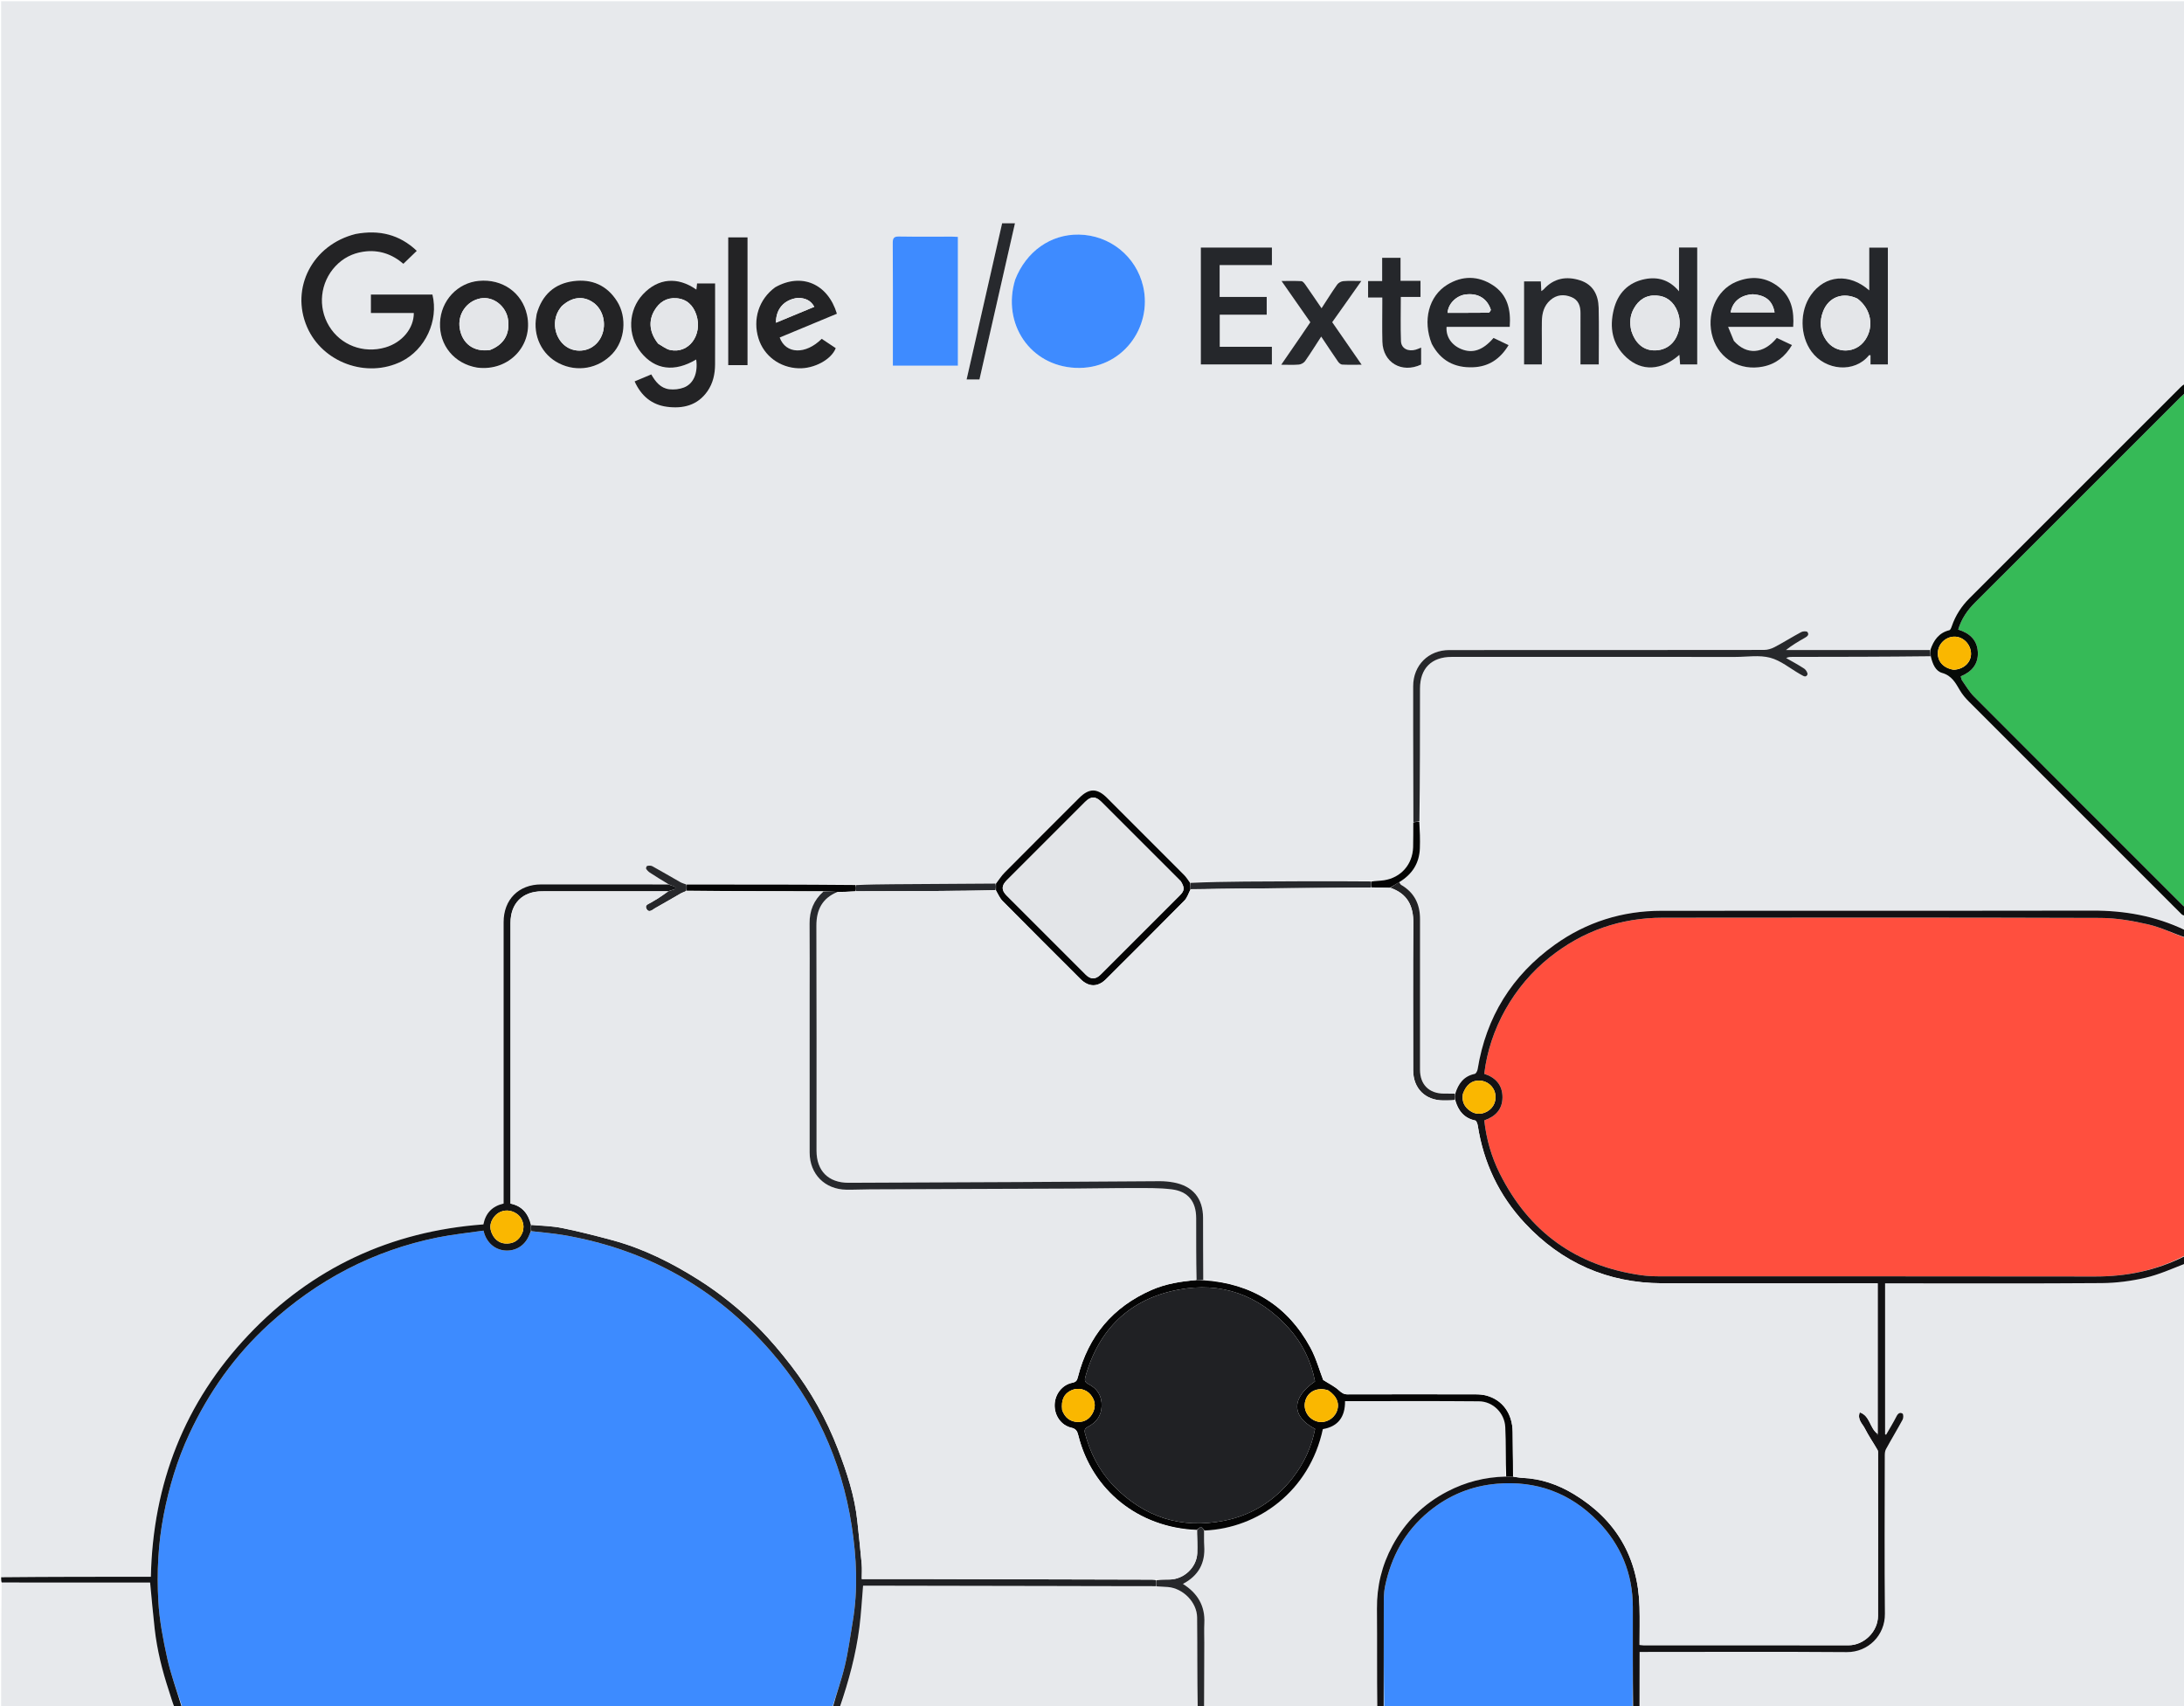 <svg version="1.1" id="Layer_1" xmlns="http://www.w3.org/2000/svg" xmlns:xlink="http://www.w3.org/1999/xlink" x="0px" y="0px"
	 width="100%" viewBox="0 0 1921 1501" enable-background="new 0 0 1921 1501" xml:space="preserve">
<path fill="#E7E9EC" opacity="1" stroke="none" 
	d="
M1,1387 
	C1,925.051 1,463.102 1,1.076 
	C641.212,1.076 1281.424,1.076 1922,1.076 
	C1922,113.032 1922,225.065 1921.729,337.258 
	C1920.236,338.54 1918.971,339.618 1917.799,340.79 
	C1855.986,402.589 1794.19,464.406 1732.361,526.19 
	C1725.303,533.242 1720.004,541.331 1716.771,550.789 
	C1716.32,552.11 1715.571,554.114 1714.603,554.353 
	C1705.268,556.652 1700.719,563.349 1697.425,571.792 
	C1654.939,571.808 1612.914,571.808 1570.89,571.808 
	C1576.17,567.646 1581.665,564.359 1587.242,561.217 
	C1589.454,559.971 1591.678,558.488 1589.797,555.973 
	C1589.121,555.07 1585.815,555.196 1584.323,555.996 
	C1576.418,560.237 1568.807,565.03 1560.876,569.218 
	C1558.092,570.688 1554.688,571.703 1551.565,571.707 
	C1459.297,571.837 1367.028,571.802 1274.759,571.821 
	C1256.349,571.825 1243.001,585.238 1242.986,603.634 
	C1242.976,616.625 1242.964,629.616 1242.988,642.607 
	C1243.038,669.416 1243.112,696.225 1243.1,723.496 
	C1243.009,731.08 1243.169,738.208 1242.941,745.324 
	C1242.458,760.436 1232.233,772.021 1217.354,774.321 
	C1213.615,774.899 1209.778,774.836 1205.608,774.952 
	C1168.445,775.042 1131.659,775.204 1094.873,775.473 
	C1078.903,775.59 1062.934,775.927 1046.657,776.004 
	C1044.722,773.764 1043.288,771.491 1041.437,769.633 
	C1018.884,746.99 996.27,724.408 973.671,701.81 
	C965.067,693.207 957.936,693.212 949.279,701.864 
	C927.38,723.749 905.452,745.605 883.65,767.586 
	C880.779,770.48 878.572,774.033 875.589,777.221 
	C845.206,777.376 815.291,777.583 785.377,777.811 
	C774.575,777.893 763.773,778.025 752.508,778.069 
	C702.704,778.037 653.363,778.07 603.654,778.023 
	C601.635,777.288 599.881,776.815 598.35,775.949 
	C590.143,771.31 582.031,766.5 573.776,761.948 
	C572.555,761.275 570.712,761.436 569.237,761.686 
	C568.757,761.767 567.989,763.693 568.297,764.194 
	C569.108,765.514 570.285,766.748 571.588,767.602 
	C577.004,771.151 582.521,774.547 587.532,777.98 
	C550.068,777.959 513.073,777.941 476.077,777.964 
	C456.179,777.976 442.958,791.273 442.958,811.204 
	C442.955,891.862 442.957,972.519 442.957,1053.176 
	C442.957,1054.999 442.957,1056.821 442.957,1058.715 
	C433.001,1060.971 427.148,1067.07 425.173,1077.052 
	C343.709,1083.081 274.354,1115.313 218.423,1174.441 
	C162.348,1233.721 134.472,1305.131 132.705,1387 
	C88.541,1387 44.77,1387 1,1387 
M892.784,246.41 
	C881.139,284.79 906.055,321.814 946.009,323.593 
	C986.886,325.412 1013.842,288.008 1005.498,251.943 
	C999.362,225.426 976.11,206.758 948.893,206.348 
	C924.135,205.975 902.684,221.067 892.784,246.41 
M785.344,296.5 
	C785.344,304.91 785.344,313.32 785.344,321.653 
	C804.944,321.653 823.678,321.653 842.539,321.653 
	C842.539,283.766 842.539,246.227 842.539,208.371 
	C840.611,208.285 838.987,208.151 837.363,208.149 
	C821.876,208.133 806.387,208.296 790.905,208.04 
	C786.562,207.968 785.211,209.093 785.244,213.572 
	C785.445,240.88 785.345,268.19 785.344,296.5 
M312.409,205.89 
	C274.888,215.205 255.17,253.356 270.107,287.74 
	C283.648,318.912 322.5,333.069 353.072,317.97 
	C374.111,307.58 385.962,282.082 380.371,259.122 
	C362.314,259.122 344.24,259.122 326.226,259.122 
	C326.226,264.634 326.226,269.846 326.226,275.364 
	C339.07,275.364 351.519,275.364 363.958,275.364 
	C364.028,288.912 353.636,301.323 338.898,305.622 
	C319.652,311.236 299.581,303.596 289.444,286.798 
	C279.319,270.019 281.598,248.482 295.116,234.114 
	C301.727,227.088 309.917,222.888 319.434,221.438 
	C333.088,219.358 344.954,223.577 354.801,232.063 
	C358.872,228.131 362.555,224.574 366.603,220.663 
	C351.381,206.202 333.467,201.96 312.409,205.89 
M629.005,259.531 
	C629.005,256.124 629.005,252.716 629.005,249.331 
	C623.224,249.331 618.255,249.331 613.127,249.331 
	C612.92,251.168 612.731,252.849 612.518,254.733 
	C595.896,243.099 578.887,244.686 565.586,258.803 
	C552.385,272.812 551.606,294.958 563.784,310.022 
	C576.224,325.411 593.242,327.59 612.361,316.241 
	C613.987,328.083 610.085,337.65 601.42,340.918 
	C597.552,342.376 592.935,342.885 588.818,342.419 
	C581.118,341.549 576.54,335.853 572.858,329.336 
	C567.784,331.465 563.106,333.427 558.185,335.492 
	C563.915,348.24 573.24,356.062 586.569,357.824 
	C600.654,359.686 613.524,356.729 622.287,344.124 
	C627.2,337.057 628.937,328.943 628.976,320.486 
	C629.066,300.499 629.005,280.511 629.005,259.531 
M1660.522,230.523 
	C1660.522,226.273 1660.522,222.022 1660.522,217.811 
	C1654.637,217.811 1649.545,217.811 1644.159,217.811 
	C1644.159,224.45 1644.16,230.76 1644.16,237.071 
	C1644.16,243.272 1644.159,249.472 1644.159,255.439 
	C1626.786,240.09 1605.317,241.699 1592.816,259.547 
	C1582.823,273.814 1583.099,295.252 1593.342,309.253 
	C1605.637,326.059 1631.188,328.4 1643.948,312.491 
	C1644.059,312.353 1644.493,312.474 1645.262,312.474 
	C1645.262,315.2 1645.262,317.924 1645.262,320.576 
	C1650.506,320.576 1655.261,320.576 1660.522,320.576 
	C1660.522,290.715 1660.522,261.116 1660.522,230.523 
M1492.846,285.5 
	C1492.846,262.952 1492.846,240.403 1492.846,217.705 
	C1487.198,217.705 1482.263,217.705 1476.822,217.705 
	C1476.822,224.211 1476.821,230.492 1476.821,236.773 
	C1476.821,243.017 1476.822,249.262 1476.822,256.241 
	C1468.617,246.346 1458.396,243.182 1446.682,245.535 
	C1431.984,248.487 1422.953,258.095 1419.44,272.214 
	C1415.515,287.989 1417.945,302.857 1430.484,314.38 
	C1444.187,326.971 1461.34,326.015 1477.145,312.154 
	C1477.372,315.105 1477.579,317.8 1477.793,320.576 
	C1482.849,320.576 1487.591,320.576 1492.846,320.576 
	C1492.846,309.043 1492.846,297.771 1492.846,285.5 
M1114.173,270.492 
	C1114.173,267.58 1114.173,264.669 1114.173,261.195 
	C1099.852,261.195 1086.297,261.195 1072.766,261.195 
	C1072.766,251.639 1072.766,242.685 1072.766,233.178 
	C1088.22,233.178 1103.442,233.178 1118.746,233.178 
	C1118.746,227.711 1118.746,222.804 1118.746,217.777 
	C1097.742,217.777 1076.998,217.777 1056.232,217.777 
	C1056.232,252.172 1056.232,286.268 1056.232,320.561 
	C1077.188,320.561 1097.906,320.561 1118.728,320.561 
	C1118.728,315.373 1118.728,310.467 1118.728,305.031 
	C1103.226,305.031 1087.992,305.031 1072.862,305.031 
	C1072.862,295.429 1072.862,286.365 1072.862,276.853 
	C1086.776,276.853 1100.358,276.853 1114.173,276.853 
	C1114.173,274.75 1114.173,273.103 1114.173,270.492 
M1524.869,299.484 
	C1523.371,295.783 1521.873,292.083 1520.028,287.525 
	C1539.895,287.525 1558.307,287.525 1577.26,287.525 
	C1578.188,273.885 1575.884,261.75 1565.15,252.919 
	C1553.705,243.504 1540.502,242.35 1527.125,247.878 
	C1509.154,255.304 1500.301,277.207 1506.536,297.12 
	C1512.436,315.963 1530.735,326.435 1550.599,322.499 
	C1562.093,320.221 1570.193,313.67 1576.197,303.532 
	C1571.349,301.254 1567.038,299.229 1562.821,297.247 
	C1551.188,311.542 1536.2,312.562 1524.869,299.484 
M1259.569,302.844 
	C1267.205,317.337 1279.427,323.662 1295.549,323.079 
	C1309.562,322.573 1319.585,315.748 1326.931,303.594 
	C1322.207,301.335 1317.918,299.284 1313.686,297.26 
	C1304.361,308.099 1295.34,311.17 1285.299,307.059 
	C1276.753,303.56 1271.699,296.122 1272.375,287.525 
	C1290.74,287.525 1309.15,287.525 1327.936,287.525 
	C1329.066,272.463 1326.054,259.292 1313.106,250.863 
	C1300.188,242.454 1286.291,242.3 1273.049,250.396 
	C1256.661,260.416 1251.146,281.933 1259.569,302.844 
M420.154,323.44 
	C447.689,326.937 469.403,303.665 463.534,276.947 
	C459.237,257.386 441.908,245.146 421.219,247.058 
	C402.341,248.803 387.79,264.467 387.023,283.868 
	C386.239,303.709 399.585,320.008 420.154,323.44 
M471.984,276.632 
	C471.91,277.127 471.852,277.624 471.761,278.115 
	C468.554,295.37 476.506,311.969 491.634,319.588 
	C507.675,327.668 526.4,324.309 538.714,311.143 
	C549.696,299.4 551.693,279.313 542.833,265.141 
	C533.986,250.991 520.626,245.185 504.424,247.301 
	C487.63,249.493 476.777,259.38 471.984,276.632 
M681.505,252.943 
	C667.5,263.177 661.86,280.81 667.165,297.77 
	C671.954,313.08 685.804,323.384 702.393,323.979 
	C716.089,324.47 731.276,316.3 735.117,306.245 
	C731.009,303.514 726.868,300.761 722.758,298.028 
	C708.693,312.078 691.164,311.589 685.81,296.89 
	C702.595,289.914 719.393,282.932 736.133,275.975 
	C728.155,249.487 704.925,239.603 681.505,252.943 
M1356.178,298.501 
	C1356.179,293.174 1356.085,287.845 1356.203,282.52 
	C1356.358,275.499 1358.014,269.003 1363.539,264.103 
	C1369.141,259.136 1375.597,258.647 1382.193,261.329 
	C1388.402,263.853 1390.234,269.263 1390.166,275.566 
	C1390.108,280.892 1390.154,286.22 1390.154,291.547 
	C1390.154,301.151 1390.154,310.755 1390.154,320.597 
	C1395.788,320.597 1400.865,320.597 1406.247,320.597 
	C1406.247,303.828 1406.545,287.224 1406.143,270.636 
	C1405.873,259.518 1401.291,250.346 1390.021,246.658 
	C1377.865,242.68 1366.698,244.608 1357.723,254.576 
	C1357.271,255.077 1356.629,255.406 1355.722,256.077 
	C1355.553,252.776 1355.413,250.045 1355.284,247.539 
	C1349.903,247.539 1345.165,247.539 1340.53,247.539 
	C1340.53,272.13 1340.53,296.336 1340.53,320.592 
	C1345.835,320.592 1350.762,320.592 1356.179,320.592 
	C1356.179,313.399 1356.179,306.45 1356.178,298.501 
M1143.411,296.854 
	C1138.106,304.568 1132.802,312.282 1126.913,320.846 
	C1132.95,320.846 1137.755,321.136 1142.495,320.704 
	C1144.415,320.529 1146.83,319.23 1147.925,317.673 
	C1152.765,310.788 1157.206,303.624 1162.1,296.086 
	C1167.256,303.798 1171.974,310.983 1176.865,318.048 
	C1177.693,319.243 1179.226,320.645 1180.501,320.715 
	C1185.89,321.011 1191.305,320.84 1197.701,320.84 
	C1188.668,307.791 1180.219,295.585 1171.797,283.418 
	C1176.186,277.229 1180.328,271.404 1184.454,265.568 
	C1188.628,259.664 1192.785,253.748 1197.431,247.154 
	C1191.456,247.154 1186.484,246.872 1181.573,247.296 
	C1179.653,247.461 1177.238,248.765 1176.136,250.32 
	C1171.433,256.958 1167.137,263.883 1162.409,271.139 
	C1157.537,264.012 1152.915,257.151 1148.16,250.383 
	C1147.273,249.12 1145.907,247.388 1144.675,247.313 
	C1139.164,246.98 1133.621,247.168 1127.191,247.168 
	C1131.954,253.988 1136.035,259.828 1140.115,265.67 
	C1144.27,271.621 1148.424,277.573 1152.526,283.45 
	C1150.827,285.956 1149.429,288.016 1148.033,290.078 
	C1146.635,292.142 1145.237,294.208 1143.411,296.854 
M1250.005,314.412 
	C1250.005,311.656 1250.005,308.899 1250.005,305.759 
	C1248.082,306.507 1246.745,307.139 1245.343,307.552 
	C1238.565,309.55 1232.529,306.548 1232.283,300.134 
	C1231.795,287.379 1232.139,274.592 1232.139,261.218 
	C1238.24,261.218 1243.953,261.218 1249.442,261.218 
	C1249.442,256.205 1249.442,251.803 1249.442,246.992 
	C1243.468,246.992 1237.884,246.992 1231.885,246.992 
	C1231.885,240.004 1231.885,233.432 1231.885,226.761 
	C1226.355,226.761 1221.266,226.761 1215.707,226.761 
	C1215.707,233.627 1215.707,240.216 1215.707,247.212 
	C1211.314,247.212 1207.382,247.212 1203.34,247.212 
	C1203.34,252.163 1203.34,256.687 1203.34,261.705 
	C1207.587,261.705 1211.503,261.705 1215.827,261.705 
	C1215.827,263.836 1215.826,265.468 1215.827,267.1 
	C1215.835,278.253 1215.609,289.411 1215.906,300.556 
	C1216.394,318.919 1232.901,328.69 1250.005,320.677 
	C1250.005,318.985 1250.005,317.166 1250.005,314.412 
M657.519,280.5 
	C657.519,256.603 657.519,232.706 657.519,208.798 
	C651.338,208.798 645.915,208.798 640.523,208.798 
	C640.523,246.46 640.523,283.803 640.523,321.187 
	C646.294,321.187 651.697,321.187 657.519,321.187 
	C657.519,307.739 657.519,294.62 657.519,280.5 
M864.621,320.251 
	C873.982,279.028 883.343,237.805 892.741,196.419 
	C888.588,196.419 885.15,196.419 881.449,196.419 
	C871.023,242.266 860.642,287.921 850.215,333.776 
	C854.068,333.776 857.672,333.776 861.52,333.776 
	C862.493,329.423 863.428,325.235 864.621,320.251 
z"/>
<path fill="#3D8BFF" opacity="1" stroke="none" 
	d="
M732,1502 
	C541.641,1502 351.282,1502 160.342,1501.639 
	C155.451,1487.055 150.262,1473.025 147.066,1458.556 
	C143.434,1442.117 140.217,1425.36 139.279,1408.604 
	C137.86,1383.247 139.067,1357.876 143.942,1332.705 
	C148.721,1308.028 155.892,1284.112 166.446,1261.478 
	C183.445,1225.023 206.28,1192.591 236.16,1165.193 
	C278.904,1125.999 328.281,1099.961 385.145,1088.491 
	C398.373,1085.822 411.869,1084.479 425.297,1082.518 
	C425.71,1084.052 425.84,1084.683 426.049,1085.286 
	C429.22,1094.471 436.65,1100.01 445.835,1100.051 
	C455.055,1100.092 462.57,1094.622 465.821,1085.534 
	C466.142,1084.637 466.599,1083.789 467.413,1083.005 
	C476.892,1084.147 486.02,1084.801 495.001,1086.323 
	C568.015,1098.694 629.161,1132.648 677.819,1188.439 
	C716.396,1232.672 740.175,1284.057 749.128,1342.138 
	C753.457,1370.225 754.79,1398.395 750.014,1426.596 
	C747.824,1439.526 746.145,1452.585 743.11,1465.318 
	C740.153,1477.723 735.762,1489.787 732,1502 
z"/>
<path fill="#FF4F3E" opacity="1" stroke="none" 
	d="
M1922,825 
	C1922,918.021 1922,1011.042 1921.635,1104.534 
	C1896.615,1117.648 1870.423,1122.925 1842.744,1122.877 
	C1715.255,1122.657 1587.765,1122.793 1460.276,1122.738 
	C1454.627,1122.735 1448.921,1122.506 1443.338,1121.707 
	C1386.382,1113.56 1344.884,1083.733 1319.156,1032.287 
	C1311.834,1017.644 1307.362,1002.018 1305.543,985.55 
	C1315.428,982.134 1321.488,975.796 1321.555,965.331 
	C1321.625,954.444 1315.484,947.817 1305.524,944.578 
	C1310.177,905.119 1331.424,867.306 1363.14,842.038 
	C1392.203,818.884 1425.462,807.315 1462.516,807.274 
	C1590.838,807.133 1719.162,807.049 1847.483,807.465 
	C1861.471,807.51 1875.671,809.969 1889.359,813.109 
	C1900.559,815.679 1911.143,820.935 1922,825 
z"/>
<path fill="#E7E9EC" opacity="1" stroke="none" 
	d="
M1922,806 
	C1922,809.693 1922,813.386 1921.633,817.583 
	C1895.786,805.691 1868.819,800.96 1840.575,801.012 
	C1714.156,801.244 1587.736,801.014 1461.317,801.178 
	C1426.949,801.223 1395.363,811.083 1367.374,831.165 
	C1329.739,858.167 1307.149,894.684 1299.712,940.506 
	C1299.465,942.031 1298.281,944.4 1297.168,944.633 
	C1287.472,946.661 1282.709,953.283 1279.556,962.033 
	C1276.093,962 1273.097,961.999 1270.101,961.995 
	C1256.945,961.976 1249.008,954.055 1249.007,940.915 
	C1249.002,896.808 1248.957,852.701 1249.034,808.594 
	C1249.057,795.347 1244.016,785.102 1232.368,778.351 
	C1231.653,777.936 1231.373,776.77 1231.231,775.886 
	C1242.369,768.943 1248.382,759.155 1248.884,746.339 
	C1249.187,738.584 1248.866,730.804 1248.91,722.571 
	C1249.002,683.301 1249.01,644.495 1249.015,605.689 
	C1249.018,587.974 1259.125,577.856 1276.832,577.856 
	C1360.107,577.854 1443.382,577.849 1526.656,577.863 
	C1536.811,577.864 1547.47,576.065 1556.977,578.576 
	C1566.285,581.035 1574.421,587.935 1583.071,592.886 
	C1583.36,593.051 1583.65,593.215 1583.945,593.37 
	C1585.952,594.418 1588.395,596.463 1589.792,593.384 
	C1590.303,592.259 1588.565,589.229 1587.076,588.242 
	C1581.924,584.825 1576.43,581.926 1571.067,578.829 
	C1573.133,577.855 1574.887,577.856 1576.642,577.855 
	C1617.112,577.815 1657.581,577.775 1698.323,577.994 
	C1699.868,584.228 1702.538,590.334 1708.242,591.95 
	C1716.829,594.382 1720.06,600.781 1723.955,607.367 
	C1726.048,610.907 1728.817,614.156 1731.737,617.081 
	C1794.023,679.468 1856.37,741.793 1918.74,804.095 
	C1919.601,804.955 1920.903,805.375 1922,806 
z"/>
<path fill="#E7E9EC" opacity="1" stroke="none" 
	d="
M1922,1112 
	C1922,1241.936 1922,1371.871 1922,1502 
	C1762.31,1502 1602.62,1502 1442.545,1501.537 
	C1442.161,1485.278 1442.161,1469.482 1442.161,1453.121 
	C1444.509,1453.121 1446.471,1453.121 1448.432,1453.121 
	C1507.092,1453.12 1565.753,1452.833 1624.409,1453.284 
	C1642.972,1453.426 1658.123,1438.745 1657.932,1419.514 
	C1657.474,1373.357 1657.772,1327.193 1657.823,1281.032 
	C1657.825,1278.962 1657.862,1276.598 1658.802,1274.871 
	C1663.578,1266.094 1668.768,1257.541 1673.521,1248.753 
	C1674.289,1247.334 1674.284,1244.04 1673.429,1243.491 
	C1671.312,1242.13 1669.472,1243.205 1668.156,1245.812 
	C1665.354,1251.363 1662.063,1256.667 1658.973,1262.073 
	C1658.676,1261.938 1658.38,1261.804 1658.083,1261.67 
	C1658.083,1217.513 1658.083,1173.356 1658.083,1128.887 
	C1660.18,1128.887 1661.988,1128.887 1663.796,1128.887 
	C1725.455,1128.887 1787.116,1129.137 1848.771,1128.682 
	C1861.468,1128.588 1874.383,1126.895 1886.765,1124.056 
	C1898.799,1121.296 1910.278,1116.117 1922,1112 
z"/>
<path fill="#36BA57" opacity="1" stroke="none" 
	d="
M1922,346 
	C1922,496.357 1922,646.715 1921.68,797.436 
	C1920.519,796.992 1919.663,796.2 1918.839,795.375 
	C1857.939,734.483 1797.006,673.622 1736.224,612.613 
	C1732.172,608.547 1729.207,603.383 1725.861,598.643 
	C1725.17,597.665 1725.035,596.296 1724.603,594.983 
	C1734.508,590.86 1740.269,583.998 1739.642,573.382 
	C1739.015,562.774 1732.197,556.817 1722.399,553.828 
	C1725.268,544.174 1730.573,536.661 1737.261,529.975 
	C1797.461,469.796 1857.645,409.601 1917.853,349.429 
	C1919.116,348.167 1920.612,347.138 1922,346 
z"/>
<path fill="#E6E8EB" opacity="1" stroke="none" 
	d="
M1211,1502 
	C1160.646,1502 1110.292,1502 1059.58,1501.543 
	C1059.242,1482.454 1059.261,1463.823 1059.277,1445.191 
	C1059.282,1439.368 1059.045,1433.534 1059.324,1427.725 
	C1060.053,1412.547 1053.359,1401.417 1040.477,1393.29 
	C1054.283,1386.018 1060.203,1374.896 1059.226,1359.912 
	C1058.934,1355.44 1059.123,1350.936 1059.527,1346.325 
	C1106.713,1344.273 1151.842,1311.776 1163.557,1257.124 
	C1177.26,1254.813 1183.189,1246.086 1183.089,1232.535 
	C1222.61,1232.535 1261.758,1232.307 1300.901,1232.669 
	C1313.182,1232.782 1323.393,1242.944 1324.005,1255.387 
	C1324.715,1269.845 1324.269,1284.359 1323.906,1298.865 
	C1305.691,1299.314 1289.005,1303.75 1273.154,1311.954 
	C1252.059,1322.872 1236.03,1338.74 1224.806,1359.569 
	C1215.468,1376.901 1210.961,1395.339 1211.135,1415.117 
	C1211.389,1444.075 1211.073,1473.039 1211,1502 
z"/>
<path fill="#3D8BFF" opacity="1" stroke="none" 
	d="
M1436,1502 
	C1363.312,1502 1290.625,1502 1217.509,1501.533 
	C1217.086,1471.407 1217.044,1441.748 1217.142,1412.089 
	C1217.16,1406.651 1217.086,1401.079 1218.174,1395.8 
	C1223.591,1369.515 1235.559,1347.144 1256.689,1329.726 
	C1274.401,1315.126 1294.532,1307 1317.013,1305.147 
	C1351.329,1302.318 1381.112,1313.235 1405.232,1337.909 
	C1425.654,1358.799 1436.137,1384.174 1436.193,1413.541 
	C1436.25,1443.027 1436.074,1472.514 1436,1502 
z"/>
<path fill="#E7E9EC" opacity="1" stroke="none" 
	d="
M1053,1502 
	C948.645,1502 844.29,1502 739.164,1501.682 
	C746.549,1478.631 752.854,1455.406 755.924,1431.427 
	C757.465,1419.393 758.09,1407.241 759.156,1394.833 
	C760.382,1394.833 761.353,1394.832 762.324,1394.833 
	C824.758,1394.944 887.192,1395.055 949.626,1395.167 
	C950.292,1395.169 950.957,1395.196 951.623,1395.197 
	C973.424,1395.23 995.225,1395.261 1017.432,1395.446 
	C1020.987,1395.737 1024.146,1395.763 1027.284,1396.031 
	C1040.643,1397.17 1052.813,1409.427 1052.953,1422.786 
	C1053.23,1449.188 1053.013,1475.595 1053,1502 
z"/>
<path fill="#131214" opacity="1" stroke="none" 
	d="
M1436.428,1502 
	C1436.074,1472.514 1436.25,1443.027 1436.193,1413.541 
	C1436.137,1384.174 1425.654,1358.799 1405.232,1337.909 
	C1381.112,1313.235 1351.329,1302.318 1317.013,1305.147 
	C1294.532,1307 1274.401,1315.126 1256.689,1329.726 
	C1235.559,1347.144 1223.591,1369.515 1218.174,1395.8 
	C1217.086,1401.079 1217.16,1406.651 1217.142,1412.089 
	C1217.044,1441.748 1217.086,1471.407 1217.04,1501.533 
	C1215.286,1502 1213.571,1502 1211.428,1502 
	C1211.073,1473.039 1211.389,1444.075 1211.135,1415.117 
	C1210.961,1395.339 1215.468,1376.901 1224.806,1359.569 
	C1236.03,1338.74 1252.059,1322.872 1273.154,1311.954 
	C1289.005,1303.75 1305.691,1299.314 1324.378,1298.888 
	C1327.13,1298.943 1328.993,1298.99 1331.306,1299.037 
	C1334.176,1299.37 1336.586,1299.903 1339.015,1300.002 
	C1355.335,1300.667 1370.329,1305.88 1384.108,1314.189 
	C1421.384,1336.67 1440.841,1369.833 1442.069,1413.434 
	C1442.382,1424.541 1442.116,1435.663 1442.116,1446.959 
	C1443.762,1447.067 1444.896,1447.207 1446.03,1447.208 
	C1506.016,1447.218 1566.002,1447.165 1625.989,1447.256 
	C1639.254,1447.276 1651.808,1435.514 1651.841,1421.372 
	C1651.952,1374.049 1651.886,1326.727 1651.868,1279.404 
	C1651.867,1278.09 1652.044,1276.541 1651.445,1275.5 
	C1647.759,1269.089 1643.518,1262.972 1640.183,1256.392 
	C1638.118,1252.315 1633.507,1248.872 1635.778,1242.368 
	C1644.966,1245.405 1644.492,1256.352 1651.552,1261.354 
	C1651.552,1216.868 1651.552,1173.011 1651.552,1128.887 
	C1649.402,1128.887 1647.583,1128.887 1645.764,1128.887 
	C1584.445,1128.887 1523.125,1129.084 1461.806,1128.823 
	C1414.041,1128.621 1373.666,1110.772 1341.13,1075.86 
	C1318.526,1051.606 1304.888,1022.802 1299.785,989.984 
	C1299.539,988.401 1298.568,985.852 1297.54,985.637 
	C1287.686,983.575 1282.637,977.021 1280.011,967.519 
	C1280.009,965.421 1280.016,963.742 1280.023,962.063 
	C1282.709,953.283 1287.472,946.661 1297.168,944.633 
	C1298.281,944.4 1299.465,942.031 1299.712,940.506 
	C1307.149,894.684 1329.739,858.167 1367.374,831.165 
	C1395.363,811.083 1426.949,801.223 1461.317,801.178 
	C1587.736,801.014 1714.156,801.244 1840.575,801.012 
	C1868.819,800.96 1895.786,805.691 1921.633,818.043 
	C1922,820.042 1922,822.083 1922,824.562 
	C1911.143,820.935 1900.559,815.679 1889.359,813.109 
	C1875.671,809.969 1861.471,807.51 1847.483,807.465 
	C1719.162,807.049 1590.838,807.133 1462.516,807.274 
	C1425.462,807.315 1392.203,818.884 1363.14,842.038 
	C1331.424,867.306 1310.177,905.119 1305.524,944.578 
	C1315.484,947.817 1321.625,954.444 1321.555,965.331 
	C1321.488,975.796 1315.428,982.134 1305.543,985.55 
	C1307.362,1002.018 1311.834,1017.644 1319.156,1032.287 
	C1344.884,1083.733 1386.382,1113.56 1443.338,1121.707 
	C1448.921,1122.506 1454.627,1122.735 1460.276,1122.738 
	C1587.765,1122.793 1715.255,1122.657 1842.744,1122.877 
	C1870.423,1122.925 1896.615,1117.648 1921.635,1105.002 
	C1922,1107.042 1922,1109.083 1922,1111.562 
	C1910.278,1116.117 1898.799,1121.296 1886.765,1124.056 
	C1874.383,1126.895 1861.468,1128.588 1848.771,1128.682 
	C1787.116,1129.137 1725.455,1128.887 1663.796,1128.887 
	C1661.988,1128.887 1660.18,1128.887 1658.083,1128.887 
	C1658.083,1173.356 1658.083,1217.513 1658.083,1261.67 
	C1658.38,1261.804 1658.676,1261.938 1658.973,1262.073 
	C1662.063,1256.667 1665.354,1251.363 1668.156,1245.812 
	C1669.472,1243.205 1671.312,1242.13 1673.429,1243.491 
	C1674.284,1244.04 1674.289,1247.334 1673.521,1248.753 
	C1668.768,1257.541 1663.578,1266.094 1658.802,1274.871 
	C1657.862,1276.598 1657.825,1278.962 1657.823,1281.032 
	C1657.772,1327.193 1657.474,1373.357 1657.932,1419.514 
	C1658.123,1438.745 1642.972,1453.426 1624.409,1453.284 
	C1565.753,1452.833 1507.092,1453.12 1448.432,1453.121 
	C1446.471,1453.121 1444.509,1453.121 1442.161,1453.121 
	C1442.161,1469.482 1442.161,1485.278 1442.08,1501.537 
	C1440.286,1502 1438.571,1502 1436.428,1502 
M1286.736,962.273 
	C1285.566,968.707 1287.933,973.713 1293.208,977.266 
	C1298.052,980.529 1303.206,980.479 1308.249,977.605 
	C1313.969,974.345 1316.613,967.846 1315.001,961.36 
	C1313.497,955.302 1307.987,950.841 1301.643,950.543 
	C1294.767,950.22 1289.713,953.983 1286.736,962.273 
M1651.262,1262.524 
	C1651.375,1262.037 1651.487,1261.549 1651.6,1261.062 
	C1651.334,1261.351 1651.067,1261.641 1651.262,1262.524 
z"/>
<path fill="#E7E9EC" opacity="1" stroke="none" 
	d="
M153,1502 
	C102.418,1502 51.836,1502 1,1502 
	C1,1465.646 1,1429.292 1.466,1392.522 
	C45.496,1392.107 89.059,1392.107 132.04,1392.107 
	C133.447,1406.533 134.559,1419.783 136.069,1432.987 
	C138.183,1451.487 142.674,1469.47 148.502,1487.137 
	C150.123,1492.051 151.507,1497.044 153,1502 
z"/>
<path fill="#131416" opacity="1" stroke="none" 
	d="
M153.438,1502 
	C151.507,1497.044 150.123,1492.051 148.502,1487.137 
	C142.674,1469.47 138.183,1451.487 136.069,1432.987 
	C134.559,1419.783 133.447,1406.533 132.04,1392.107 
	C89.059,1392.107 45.496,1392.107 1.466,1392.053 
	C1,1390.611 1,1389.222 1,1387.417 
	C44.77,1387 88.541,1387 132.705,1387 
	C134.472,1305.131 162.348,1233.721 218.423,1174.441 
	C274.354,1115.313 343.709,1083.081 425.173,1077.052 
	C427.148,1067.07 433.001,1060.971 442.957,1058.715 
	C442.957,1056.821 442.957,1054.999 442.957,1053.176 
	C442.957,972.519 442.955,891.862 442.958,811.204 
	C442.958,791.273 456.179,777.976 476.077,777.964 
	C513.073,777.941 550.068,777.959 587.902,778.011 
	C590.504,778.78 592.268,779.5 594.032,780.22 
	C594.01,780.814 593.989,781.408 593.967,782.002 
	C591.998,782.66 590.03,783.319 587.589,784.007 
	C550.319,784.039 513.52,784.028 476.721,784.049 
	C459.599,784.059 449.044,794.653 449.044,811.765 
	C449.042,892.355 449.043,972.946 449.043,1053.537 
	C449.043,1055.194 449.043,1056.85 449.043,1058.749 
	C459.252,1060.809 464.612,1067.533 466.973,1077.534 
	C466.987,1079.605 466.99,1081.262 466.993,1082.919 
	C466.599,1083.789 466.142,1084.637 465.821,1085.534 
	C462.57,1094.622 455.055,1100.092 445.835,1100.051 
	C436.65,1100.01 429.22,1094.471 426.049,1085.286 
	C425.84,1084.683 425.71,1084.052 425.297,1082.518 
	C411.869,1084.479 398.373,1085.822 385.145,1088.491 
	C328.281,1099.961 278.904,1125.999 236.16,1165.193 
	C206.28,1192.591 183.445,1225.023 166.446,1261.478 
	C155.892,1284.112 148.721,1308.028 143.942,1332.705 
	C139.067,1357.876 137.86,1383.247 139.279,1408.604 
	C140.217,1425.36 143.434,1442.117 147.066,1458.556 
	C150.262,1473.025 155.451,1487.055 159.88,1501.639 
	C157.958,1502 155.917,1502 153.438,1502 
M460.111,1082.569 
	C460.221,1081.084 460.567,1079.573 460.4,1078.121 
	C459.691,1071.949 456.394,1067.717 450.491,1065.646 
	C445.058,1063.739 438.906,1065.338 435.128,1069.79 
	C431.126,1074.506 430.119,1079.797 432.869,1085.499 
	C435.58,1091.121 440.194,1094.147 446.387,1093.887 
	C453.217,1093.601 457.729,1089.795 460.111,1082.569 
z"/>
<path fill="#202124" opacity="1" stroke="none" 
	d="
M467.413,1083.005 
	C466.99,1081.262 466.987,1079.605 467.383,1077.635 
	C476.729,1078.253 485.818,1078.478 494.587,1080.271 
	C509.469,1083.313 524.231,1087.041 538.896,1091.023 
	C566.075,1098.404 590.934,1110.875 614.674,1125.9 
	C633.754,1137.975 651.174,1152.108 667.055,1167.983 
	C677.483,1178.406 687.026,1189.834 696.038,1201.527 
	C713.286,1223.906 726.96,1248.438 737.092,1274.85 
	C744.97,1295.387 751.846,1316.225 754.124,1338.28 
	C755.417,1350.805 756.815,1363.321 757.94,1375.862 
	C758.318,1380.079 757.999,1384.359 757.999,1389 
	C775.534,1389 792.34,1388.968 809.146,1389.006 
	C877.109,1389.163 945.071,1389.342 1013.034,1389.522 
	C1014.362,1389.525 1015.69,1389.644 1017.022,1390.174 
	C1017.026,1392.19 1017.026,1393.741 1017.027,1395.292 
	C995.225,1395.261 973.424,1395.23 951.623,1395.197 
	C950.957,1395.196 950.292,1395.169 949.626,1395.167 
	C887.192,1395.055 824.758,1394.944 762.324,1394.833 
	C761.353,1394.832 760.382,1394.833 759.156,1394.833 
	C758.09,1407.241 757.465,1419.393 755.924,1431.427 
	C752.854,1455.406 746.549,1478.631 738.697,1501.682 
	C736.958,1502 734.917,1502 732.438,1502 
	C735.762,1489.787 740.153,1477.723 743.11,1465.318 
	C746.145,1452.585 747.824,1439.526 750.014,1426.596 
	C754.79,1398.395 753.457,1370.225 749.128,1342.138 
	C740.175,1284.057 716.396,1232.672 677.819,1188.439 
	C629.161,1132.648 568.015,1098.694 495.001,1086.323 
	C486.02,1084.801 476.892,1084.147 467.413,1083.005 
z"/>
<path fill="#060A07" opacity="1" stroke="none" 
	d="
M1922,345.556 
	C1920.612,347.138 1919.116,348.167 1917.853,349.429 
	C1857.645,409.601 1797.461,469.796 1737.261,529.975 
	C1730.573,536.661 1725.268,544.174 1722.399,553.828 
	C1732.197,556.817 1739.015,562.774 1739.642,573.382 
	C1740.269,583.998 1734.508,590.86 1724.603,594.983 
	C1725.035,596.296 1725.17,597.665 1725.861,598.643 
	C1729.207,603.383 1732.172,608.547 1736.224,612.613 
	C1797.006,673.622 1857.939,734.483 1918.839,795.375 
	C1919.663,796.2 1920.519,796.992 1921.68,797.9 
	C1922,800.371 1922,802.741 1922,805.556 
	C1920.903,805.375 1919.601,804.955 1918.74,804.095 
	C1856.37,741.793 1794.023,679.468 1731.737,617.081 
	C1728.817,614.156 1726.048,610.907 1723.955,607.367 
	C1720.06,600.781 1716.829,594.382 1708.242,591.95 
	C1702.538,590.334 1699.868,584.228 1698.332,577.569 
	C1698.008,575.183 1697.947,573.48 1697.886,571.777 
	C1700.719,563.349 1705.268,556.652 1714.603,554.353 
	C1715.571,554.114 1716.32,552.11 1716.771,550.789 
	C1720.004,541.331 1725.303,533.242 1732.361,526.19 
	C1794.19,464.406 1855.986,402.589 1917.799,340.79 
	C1918.971,339.618 1920.236,338.54 1921.729,337.709 
	C1922,340.371 1922,342.741 1922,345.556 
M1718.583,589.154 
	C1728.133,588.671 1734.716,581.616 1733.524,573.143 
	C1732.439,565.437 1725.764,559.652 1718.411,560.045 
	C1711.039,560.439 1704.916,566.518 1704.501,573.855 
	C1704.057,581.71 1709.209,587.663 1718.583,589.154 
z"/>
<path fill="#27282B" opacity="1" stroke="none" 
	d="
M1017.432,1395.446 
	C1017.026,1393.741 1017.026,1392.19 1017.411,1390.019 
	C1021.46,1389.413 1025.124,1389.483 1028.787,1389.431 
	C1041.43,1389.25 1052.636,1378.655 1053.079,1366.176 
	C1053.315,1359.526 1053.008,1352.858 1052.995,1345.794 
	C1054.21,1344.616 1055.522,1343.085 1056.505,1343.272 
	C1057.532,1343.468 1058.243,1345.319 1059.092,1346.446 
	C1059.123,1350.936 1058.934,1355.44 1059.226,1359.912 
	C1060.203,1374.896 1054.283,1386.018 1040.477,1393.29 
	C1053.359,1401.417 1060.053,1412.547 1059.324,1427.725 
	C1059.045,1433.534 1059.282,1439.368 1059.277,1445.191 
	C1059.261,1463.823 1059.242,1482.454 1059.112,1501.543 
	C1057.286,1502 1055.571,1502 1053.428,1502 
	C1053.013,1475.595 1053.23,1449.188 1052.953,1422.786 
	C1052.813,1409.427 1040.643,1397.17 1027.284,1396.031 
	C1024.146,1395.763 1020.987,1395.737 1017.432,1395.446 
z"/>
<path fill="#3E8BFF" opacity="1" stroke="none" 
	d="
M892.901,246.034 
	C902.684,221.067 924.135,205.975 948.893,206.348 
	C976.11,206.758 999.362,225.426 1005.498,251.943 
	C1013.842,288.008 986.886,325.412 946.009,323.593 
	C906.055,321.814 881.139,284.79 892.901,246.034 
z"/>
<path fill="#3E8BFF" opacity="1" stroke="none" 
	d="
M785.345,296 
	C785.345,268.19 785.445,240.88 785.244,213.572 
	C785.211,209.093 786.562,207.968 790.905,208.04 
	C806.387,208.296 821.876,208.133 837.363,208.149 
	C838.987,208.151 840.611,208.285 842.539,208.371 
	C842.539,246.227 842.539,283.766 842.539,321.653 
	C823.678,321.653 804.944,321.653 785.344,321.653 
	C785.344,313.32 785.344,304.91 785.345,296 
z"/>
<path fill="#232325" opacity="1" stroke="none" 
	d="
M312.824,205.814 
	C333.467,201.96 351.381,206.202 366.603,220.663 
	C362.555,224.574 358.872,228.131 354.801,232.063 
	C344.954,223.577 333.088,219.358 319.434,221.438 
	C309.917,222.888 301.727,227.088 295.116,234.114 
	C281.598,248.482 279.319,270.019 289.444,286.798 
	C299.581,303.596 319.652,311.236 338.898,305.622 
	C353.636,301.323 364.028,288.912 363.958,275.364 
	C351.519,275.364 339.07,275.364 326.226,275.364 
	C326.226,269.846 326.226,264.634 326.226,259.122 
	C344.24,259.122 362.314,259.122 380.371,259.122 
	C385.962,282.082 374.111,307.58 353.072,317.97 
	C322.5,333.069 283.648,318.912 270.107,287.74 
	C255.17,253.356 274.888,215.205 312.824,205.814 
z"/>
<path fill="#232325" opacity="1" stroke="none" 
	d="
M629.005,260.027 
	C629.005,280.511 629.066,300.499 628.976,320.486 
	C628.937,328.943 627.2,337.057 622.287,344.124 
	C613.524,356.729 600.654,359.686 586.569,357.824 
	C573.24,356.062 563.915,348.24 558.185,335.492 
	C563.106,333.427 567.784,331.465 572.858,329.336 
	C576.54,335.853 581.118,341.549 588.818,342.419 
	C592.935,342.885 597.552,342.376 601.42,340.918 
	C610.085,337.65 613.987,328.083 612.361,316.241 
	C593.242,327.59 576.224,325.411 563.784,310.022 
	C551.606,294.958 552.385,272.812 565.586,258.803 
	C578.887,244.686 595.896,243.099 612.518,254.733 
	C612.731,252.849 612.92,251.168 613.127,249.331 
	C618.255,249.331 623.224,249.331 629.005,249.331 
	C629.005,252.716 629.005,256.124 629.005,260.027 
M579.054,302.45 
	C582.516,304.31 585.782,307.069 589.474,307.874 
	C605.749,311.423 618.217,294.665 612.536,277.069 
	C609.792,268.571 603.991,263.026 594.93,262.322 
	C586.381,261.656 579.879,265.797 575.591,273.167 
	C570.159,282.504 571.269,292.713 579.054,302.45 
z"/>
<path fill="#25272B" opacity="1" stroke="none" 
	d="
M1660.522,231.02 
	C1660.522,261.116 1660.522,290.715 1660.522,320.576 
	C1655.261,320.576 1650.506,320.576 1645.262,320.576 
	C1645.262,317.924 1645.262,315.2 1645.262,312.474 
	C1644.493,312.474 1644.059,312.353 1643.948,312.491 
	C1631.188,328.4 1605.637,326.059 1593.342,309.253 
	C1583.099,295.252 1582.823,273.814 1592.816,259.547 
	C1605.317,241.699 1626.786,240.09 1644.159,255.439 
	C1644.159,249.472 1644.16,243.272 1644.16,237.071 
	C1644.16,230.76 1644.159,224.45 1644.159,217.811 
	C1649.545,217.811 1654.637,217.811 1660.522,217.811 
	C1660.522,222.022 1660.522,226.273 1660.522,231.02 
M1633.668,262.643 
	C1621.286,256.64 1608.624,261.125 1603.665,273.69 
	C1600.167,282.55 1600.761,291.396 1606.326,299.374 
	C1614.787,311.502 1632.315,311.224 1640.607,298.99 
	C1648.528,287.303 1645.826,271.891 1633.668,262.643 
z"/>
<path fill="#27282B" opacity="1" stroke="none" 
	d="
M1697.425,571.792 
	C1697.947,573.48 1698.008,575.183 1698.059,577.31 
	C1657.581,577.775 1617.112,577.815 1576.642,577.855 
	C1574.887,577.856 1573.133,577.855 1571.067,578.829 
	C1576.43,581.926 1581.924,584.825 1587.076,588.242 
	C1588.565,589.229 1590.303,592.259 1589.792,593.384 
	C1588.395,596.463 1585.952,594.418 1583.945,593.37 
	C1583.65,593.215 1583.36,593.051 1583.071,592.886 
	C1574.421,587.935 1566.285,581.035 1556.977,578.576 
	C1547.47,576.065 1536.811,577.864 1526.656,577.863 
	C1443.382,577.849 1360.107,577.854 1276.832,577.856 
	C1259.125,577.856 1249.018,587.974 1249.015,605.689 
	C1249.01,644.495 1249.002,683.301 1248.507,722.568 
	C1246.404,723.031 1244.789,723.033 1243.175,723.035 
	C1243.112,696.225 1243.038,669.416 1242.988,642.607 
	C1242.964,629.616 1242.976,616.625 1242.986,603.634 
	C1243.001,585.238 1256.349,571.825 1274.759,571.821 
	C1367.028,571.802 1459.297,571.837 1551.565,571.707 
	C1554.688,571.703 1558.092,570.688 1560.876,569.218 
	C1568.807,565.03 1576.418,560.237 1584.323,555.996 
	C1585.815,555.196 1589.121,555.07 1589.797,555.973 
	C1591.678,558.488 1589.454,559.971 1587.242,561.217 
	C1581.665,564.359 1576.17,567.646 1570.89,571.808 
	C1612.914,571.808 1654.939,571.808 1697.425,571.792 
z"/>
<path fill="#27292D" opacity="1" stroke="none" 
	d="
M1492.846,286 
	C1492.846,297.771 1492.846,309.043 1492.846,320.576 
	C1487.591,320.576 1482.849,320.576 1477.793,320.576 
	C1477.579,317.8 1477.372,315.105 1477.145,312.154 
	C1461.34,326.015 1444.187,326.971 1430.484,314.38 
	C1417.945,302.857 1415.515,287.989 1419.44,272.214 
	C1422.953,258.095 1431.984,248.487 1446.682,245.535 
	C1458.396,243.182 1468.617,246.346 1476.822,256.241 
	C1476.822,249.262 1476.821,243.017 1476.821,236.773 
	C1476.821,230.492 1476.822,224.211 1476.822,217.705 
	C1482.263,217.705 1487.198,217.705 1492.846,217.705 
	C1492.846,240.403 1492.846,262.952 1492.846,286 
M1434.929,291.247 
	C1438.152,301.438 1444.895,307.533 1453.628,308.148 
	C1462.883,308.8 1470.769,304.411 1474.698,296.061 
	C1478.119,288.794 1478.34,281.182 1475.376,273.777 
	C1472.092,265.574 1465.985,260.485 1456.916,259.954 
	C1447.845,259.423 1441.295,263.782 1437.028,271.564 
	C1433.779,277.488 1433.18,283.86 1434.929,291.247 
z"/>
<path fill="#25272B" opacity="1" stroke="none" 
	d="
M1114.173,270.974 
	C1114.173,273.103 1114.173,274.75 1114.173,276.853 
	C1100.358,276.853 1086.776,276.853 1072.862,276.853 
	C1072.862,286.365 1072.862,295.429 1072.862,305.031 
	C1087.992,305.031 1103.226,305.031 1118.728,305.031 
	C1118.728,310.467 1118.728,315.373 1118.728,320.561 
	C1097.906,320.561 1077.188,320.561 1056.232,320.561 
	C1056.232,286.268 1056.232,252.172 1056.232,217.777 
	C1076.998,217.777 1097.742,217.777 1118.746,217.777 
	C1118.746,222.804 1118.746,227.711 1118.746,233.178 
	C1103.442,233.178 1088.22,233.178 1072.766,233.178 
	C1072.766,242.685 1072.766,251.639 1072.766,261.195 
	C1086.297,261.195 1099.852,261.195 1114.173,261.195 
	C1114.173,264.669 1114.173,267.58 1114.173,270.974 
z"/>
<path fill="#25272B" opacity="1" stroke="none" 
	d="
M1525.066,299.795 
	C1536.2,312.562 1551.188,311.542 1562.821,297.247 
	C1567.038,299.229 1571.349,301.254 1576.197,303.532 
	C1570.193,313.67 1562.093,320.221 1550.599,322.499 
	C1530.735,326.435 1512.436,315.963 1506.536,297.12 
	C1500.301,277.207 1509.154,255.304 1527.125,247.878 
	C1540.502,242.35 1553.705,243.504 1565.15,252.919 
	C1575.884,261.75 1578.188,273.885 1577.26,287.525 
	C1558.307,287.525 1539.895,287.525 1520.028,287.525 
	C1521.873,292.083 1523.371,295.783 1525.066,299.795 
M1541.542,258.836 
	C1530.918,259.534 1523.906,265.344 1522.263,274.779 
	C1535.115,274.779 1547.969,274.779 1560.886,274.779 
	C1559.037,264.631 1553.167,259.666 1541.542,258.836 
z"/>
<path fill="#25272B" opacity="1" stroke="none" 
	d="
M1259.374,302.519 
	C1251.146,281.933 1256.661,260.416 1273.049,250.396 
	C1286.291,242.3 1300.188,242.454 1313.106,250.863 
	C1326.054,259.292 1329.066,272.463 1327.936,287.525 
	C1309.15,287.525 1290.74,287.525 1272.375,287.525 
	C1271.699,296.122 1276.753,303.56 1285.299,307.059 
	C1295.34,311.17 1304.361,308.099 1313.686,297.26 
	C1317.918,299.284 1322.207,301.335 1326.931,303.594 
	C1319.585,315.748 1309.562,322.573 1295.549,323.079 
	C1279.427,323.662 1267.205,317.337 1259.374,302.519 
M1311.28,272.374 
	C1308.048,262.488 1299.995,257.64 1289.115,259.028 
	C1280.912,260.074 1273.706,267.296 1273.274,275.164 
	C1285.271,275.164 1297.255,275.202 1309.239,275.077 
	C1310.012,275.069 1310.772,273.815 1311.28,272.374 
z"/>
<path fill="#232325" opacity="1" stroke="none" 
	d="
M419.726,323.362 
	C399.585,320.008 386.239,303.709 387.023,283.868 
	C387.79,264.467 402.341,248.803 421.219,247.058 
	C441.908,245.146 459.237,257.386 463.534,276.947 
	C469.403,303.665 447.689,326.937 419.726,323.362 
M431.115,307.846 
	C442.95,303.245 448.454,294.183 446.966,281.748 
	C445.483,269.369 433.881,260.27 422.446,262.519 
	C410.331,264.901 402.34,276.533 404.37,288.83 
	C406.607,302.376 416.745,309.855 431.115,307.846 
z"/>
<path fill="#232325" opacity="1" stroke="none" 
	d="
M472.048,276.219 
	C476.777,259.38 487.63,249.493 504.424,247.301 
	C520.626,245.185 533.986,250.991 542.833,265.141 
	C551.693,279.313 549.696,299.4 538.714,311.143 
	C526.4,324.309 507.675,327.668 491.634,319.588 
	C476.506,311.969 468.554,295.37 471.761,278.115 
	C471.852,277.624 471.91,277.127 472.048,276.219 
M493.936,269.477 
	C493.067,270.693 492.099,271.85 491.347,273.133 
	C483.356,286.764 490.968,305.34 505.629,308.049 
	C515.839,309.935 525.332,304.72 529.342,295.021 
	C533.593,284.74 530.443,272.34 522.045,266.299 
	C513.251,259.973 503.199,260.941 493.936,269.477 
z"/>
<path fill="#232325" opacity="1" stroke="none" 
	d="
M681.798,252.728 
	C704.925,239.603 728.155,249.487 736.133,275.975 
	C719.393,282.932 702.595,289.914 685.81,296.89 
	C691.164,311.589 708.693,312.078 722.758,298.028 
	C726.868,300.761 731.009,303.514 735.117,306.245 
	C731.276,316.3 716.089,324.47 702.393,323.979 
	C685.804,323.384 671.954,313.08 667.165,297.77 
	C661.86,280.81 667.5,263.177 681.798,252.728 
M701.641,261.996 
	C689.663,263.596 682.507,271.599 682.498,283.87 
	C693.778,279.196 704.892,274.589 716.237,269.888 
	C713.09,264.145 708.299,262.183 701.641,261.996 
z"/>
<path fill="#040404" opacity="1" stroke="none" 
	d="
M876.058,777.281 
	C878.572,774.033 880.779,770.48 883.65,767.586 
	C905.452,745.605 927.38,723.749 949.279,701.864 
	C957.936,693.212 965.067,693.207 973.671,701.81 
	C996.27,724.408 1018.884,746.99 1041.437,769.633 
	C1043.288,771.491 1044.722,773.764 1046.669,776.432 
	C1047.025,778.738 1047.062,780.455 1047.063,782.546 
	C1045.304,786.051 1044.177,789.772 1041.76,792.222 
	C1018.956,815.337 995.948,838.252 972.963,861.188 
	C965.626,868.51 957.624,868.47 950.311,861.164 
	C927.458,838.331 904.568,815.534 881.853,792.564 
	C879.384,790.066 877.958,786.536 876.052,783.097 
	C876.057,780.901 876.057,779.091 876.058,777.281 
M1038.56,775.149 
	C1015.342,751.935 992.132,728.713 968.903,705.511 
	C963.623,700.237 959.65,700.218 954.442,705.421 
	C931.452,728.391 908.462,751.363 885.508,774.369 
	C880.823,779.064 880.732,783.059 885.413,787.76 
	C908.578,811.026 931.79,834.244 955.058,857.407 
	C959.439,861.768 963.74,861.622 968.101,857.268 
	C991.334,834.071 1014.548,810.854 1037.746,787.621 
	C1041.915,783.446 1042.121,781.026 1038.56,775.149 
z"/>
<path fill="#27292D" opacity="1" stroke="none" 
	d="
M1356.178,299.001 
	C1356.179,306.45 1356.179,313.399 1356.179,320.592 
	C1350.762,320.592 1345.835,320.592 1340.53,320.592 
	C1340.53,296.336 1340.53,272.13 1340.53,247.539 
	C1345.165,247.539 1349.903,247.539 1355.284,247.539 
	C1355.413,250.045 1355.553,252.776 1355.722,256.077 
	C1356.629,255.406 1357.271,255.077 1357.723,254.576 
	C1366.698,244.608 1377.865,242.68 1390.021,246.658 
	C1401.291,250.346 1405.873,259.518 1406.143,270.636 
	C1406.545,287.224 1406.247,303.828 1406.247,320.597 
	C1400.865,320.597 1395.788,320.597 1390.154,320.597 
	C1390.154,310.755 1390.154,301.151 1390.154,291.547 
	C1390.154,286.22 1390.108,280.892 1390.166,275.566 
	C1390.234,269.263 1388.402,263.853 1382.193,261.329 
	C1375.597,258.647 1369.141,259.136 1363.539,264.103 
	C1358.014,269.003 1356.358,275.499 1356.203,282.52 
	C1356.085,287.845 1356.179,293.174 1356.178,299.001 
z"/>
<path fill="#27292D" opacity="1" stroke="none" 
	d="
M1143.625,296.563 
	C1145.237,294.208 1146.635,292.142 1148.033,290.078 
	C1149.429,288.016 1150.827,285.956 1152.526,283.45 
	C1148.424,277.573 1144.27,271.621 1140.115,265.67 
	C1136.035,259.828 1131.954,253.988 1127.191,247.168 
	C1133.621,247.168 1139.164,246.98 1144.675,247.313 
	C1145.907,247.388 1147.273,249.12 1148.16,250.383 
	C1152.915,257.151 1157.537,264.012 1162.409,271.139 
	C1167.137,263.883 1171.433,256.958 1176.136,250.32 
	C1177.238,248.765 1179.653,247.461 1181.573,247.296 
	C1186.484,246.872 1191.456,247.154 1197.431,247.154 
	C1192.785,253.748 1188.628,259.664 1184.454,265.568 
	C1180.328,271.404 1176.186,277.229 1171.797,283.418 
	C1180.219,295.585 1188.668,307.791 1197.701,320.84 
	C1191.305,320.84 1185.89,321.011 1180.501,320.715 
	C1179.226,320.645 1177.693,319.243 1176.865,318.048 
	C1171.974,310.983 1167.256,303.798 1162.1,296.086 
	C1157.206,303.624 1152.765,310.788 1147.925,317.673 
	C1146.83,319.23 1144.415,320.529 1142.495,320.704 
	C1137.755,321.136 1132.95,320.846 1126.913,320.846 
	C1132.802,312.282 1138.106,304.568 1143.625,296.563 
z"/>
<path fill="#25272B" opacity="1" stroke="none" 
	d="
M1250.005,314.879 
	C1250.005,317.166 1250.005,318.985 1250.005,320.677 
	C1232.901,328.69 1216.394,318.919 1215.906,300.556 
	C1215.609,289.411 1215.835,278.253 1215.827,267.1 
	C1215.826,265.468 1215.827,263.836 1215.827,261.705 
	C1211.503,261.705 1207.587,261.705 1203.34,261.705 
	C1203.34,256.687 1203.34,252.163 1203.34,247.212 
	C1207.382,247.212 1211.314,247.212 1215.707,247.212 
	C1215.707,240.216 1215.707,233.627 1215.707,226.761 
	C1221.266,226.761 1226.355,226.761 1231.885,226.761 
	C1231.885,233.432 1231.885,240.004 1231.885,246.992 
	C1237.884,246.992 1243.468,246.992 1249.442,246.992 
	C1249.442,251.803 1249.442,256.205 1249.442,261.218 
	C1243.953,261.218 1238.24,261.218 1232.139,261.218 
	C1232.139,274.592 1231.795,287.379 1232.283,300.134 
	C1232.529,306.548 1238.565,309.55 1245.343,307.552 
	C1246.745,307.139 1248.082,306.507 1250.005,305.759 
	C1250.005,308.899 1250.005,311.656 1250.005,314.879 
z"/>
<path fill="#232325" opacity="1" stroke="none" 
	d="
M657.519,281 
	C657.519,294.62 657.519,307.739 657.519,321.187 
	C651.697,321.187 646.294,321.187 640.523,321.187 
	C640.523,283.803 640.523,246.46 640.523,208.798 
	C645.915,208.798 651.338,208.798 657.519,208.798 
	C657.519,232.706 657.519,256.603 657.519,281 
z"/>
<path fill="#27292D" opacity="1" stroke="none" 
	d="
M864.493,320.65 
	C863.428,325.235 862.493,329.423 861.52,333.776 
	C857.672,333.776 854.068,333.776 850.215,333.776 
	C860.642,287.921 871.023,242.266 881.449,196.419 
	C885.15,196.419 888.588,196.419 892.741,196.419 
	C883.343,237.805 873.982,279.028 864.493,320.65 
z"/>
<path fill="#27292D" opacity="1" stroke="none" 
	d="
M1047.098,782.172 
	C1047.062,780.455 1047.025,778.738 1046.977,776.592 
	C1062.934,775.927 1078.903,775.59 1094.873,775.473 
	C1131.659,775.204 1168.445,775.042 1205.618,775.348 
	C1206.019,777.44 1206.032,779.021 1205.585,780.712 
	C1168.895,781.064 1132.664,781.276 1096.435,781.561 
	C1079.989,781.69 1063.543,781.964 1047.098,782.172 
z"/>
<path fill="#040404" opacity="1" stroke="none" 
	d="
M604.022,778.104 
	C653.363,778.07 702.704,778.037 752.539,778.484 
	C753.024,780.633 753.015,782.301 752.547,784.049 
	C747.047,784.371 742.005,784.613 736.643,784.607 
	C732.238,784.228 728.154,784.099 723.597,783.987 
	C683.424,783.969 643.723,783.932 603.983,783.484 
	C603.97,781.415 603.996,779.759 604.022,778.104 
z"/>
<path fill="#27292D" opacity="1" stroke="none" 
	d="
M753.005,783.969 
	C753.015,782.301 753.024,780.633 753.002,778.55 
	C763.773,778.025 774.575,777.893 785.377,777.811 
	C815.291,777.583 845.206,777.376 875.589,777.221 
	C876.057,779.091 876.057,780.901 875.594,782.973 
	C857.521,783.421 839.91,783.675 822.297,783.774 
	C799.201,783.903 776.103,783.91 753.005,783.969 
z"/>
<path fill="#040404" opacity="1" stroke="none" 
	d="
M1206.045,780.602 
	C1206.032,779.021 1206.019,777.44 1205.996,775.464 
	C1209.778,774.836 1213.615,774.899 1217.354,774.321 
	C1232.233,772.021 1242.458,760.436 1242.941,745.324 
	C1243.169,738.208 1243.009,731.08 1243.1,723.496 
	C1244.789,723.033 1246.404,723.031 1248.421,723.032 
	C1248.866,730.804 1249.187,738.584 1248.884,746.339 
	C1248.382,759.155 1242.369,768.943 1230.879,775.905 
	C1227.794,777.64 1225.402,779.289 1222.542,780.96 
	C1216.731,780.855 1211.388,780.728 1206.045,780.602 
z"/>
<path fill="#27282B" opacity="1" stroke="none" 
	d="
M603.654,778.023 
	C603.996,779.759 603.97,781.415 603.619,783.564 
	C601.785,784.667 600.184,785.116 598.782,785.914 
	C591.274,790.187 583.867,794.641 576.309,798.821 
	C573.965,800.118 570.913,803.479 568.683,799.537 
	C566.622,795.892 570.891,795.14 573.047,793.692 
	C574.836,792.49 576.803,791.555 578.608,790.375 
	C581.793,788.294 584.914,786.115 588.061,783.977 
	C590.03,783.319 591.998,782.66 593.967,782.002 
	C593.989,781.408 594.01,780.814 594.032,780.22 
	C592.268,779.5 590.504,778.78 588.37,778.03 
	C582.521,774.547 577.004,771.151 571.588,767.602 
	C570.285,766.748 569.108,765.514 568.297,764.194 
	C567.989,763.693 568.757,761.767 569.237,761.686 
	C570.712,761.436 572.555,761.275 573.776,761.948 
	C582.031,766.5 590.143,771.31 598.35,775.949 
	C599.881,776.815 601.635,777.288 603.654,778.023 
z"/>
<path fill="#232325" opacity="1" stroke="none" 
	d="
M1223.011,780.938 
	C1225.402,779.289 1227.794,777.64 1230.539,775.972 
	C1231.373,776.77 1231.653,777.936 1232.368,778.351 
	C1244.016,785.102 1249.057,795.347 1249.034,808.594 
	C1248.957,852.701 1249.002,896.808 1249.007,940.915 
	C1249.008,954.055 1256.945,961.976 1270.101,961.995 
	C1273.097,961.999 1276.093,962 1279.556,962.033 
	C1280.016,963.742 1280.009,965.421 1279.543,967.548 
	C1275.92,968 1272.755,968.008 1269.591,968.004 
	C1253.622,967.984 1242.998,957.396 1242.997,941.486 
	C1242.993,898.353 1242.727,855.217 1243.139,812.088 
	C1243.286,796.753 1237.87,786.062 1223.011,780.938 
z"/>
<path fill="#040404" opacity="1" stroke="none" 
	d="
M1059.527,1346.325 
	C1058.243,1345.319 1057.532,1343.468 1056.505,1343.272 
	C1055.522,1343.085 1054.21,1344.616 1052.537,1345.785 
	C1001.176,1343.682 960.435,1310.901 948.459,1262.604 
	C947.531,1258.861 946.424,1256.839 942.276,1255.874 
	C933.286,1253.783 927.407,1245.143 927.65,1235.75 
	C927.892,1226.379 934.21,1218.122 943.303,1216.321 
	C946.621,1215.664 947.372,1214.161 948.091,1211.322 
	C957.225,1175.301 978.766,1149.711 1012.849,1134.742 
	C1025.348,1129.252 1038.59,1127.181 1052.451,1126.039 
	C1054.748,1126.095 1056.637,1126.131 1058.962,1126.216 
	C1101.169,1129.103 1132.58,1148.602 1152.595,1185.397 
	C1157.674,1194.735 1160.522,1205.288 1163.859,1213.898 
	C1169.036,1217.211 1173.981,1219.582 1177.838,1223.134 
	C1180.236,1225.343 1182.13,1226.553 1185.379,1226.545 
	C1222.85,1226.449 1260.322,1226.46 1297.793,1226.527 
	C1300.927,1226.532 1304.164,1226.741 1307.173,1227.537 
	C1321.625,1231.359 1330.322,1243.427 1330.504,1259.601 
	C1330.651,1272.746 1330.74,1285.891 1330.855,1299.036 
	C1328.993,1298.99 1327.13,1298.943 1324.796,1298.873 
	C1324.269,1284.359 1324.715,1269.845 1324.005,1255.387 
	C1323.393,1242.944 1313.182,1232.782 1300.901,1232.669 
	C1261.758,1232.307 1222.61,1232.535 1183.089,1232.535 
	C1183.189,1246.086 1177.26,1254.813 1163.557,1257.124 
	C1151.842,1311.776 1106.713,1344.273 1059.527,1346.325 
M978.473,1306.003 
	C978.826,1306.357 979.182,1306.707 979.531,1307.065 
	C1006.431,1334.728 1039.048,1345.139 1076.726,1337.687 
	C1101.147,1332.856 1121.346,1320.052 1136.806,1300.316 
	C1146.891,1287.441 1153.648,1272.983 1156.727,1256.915 
	C1135.74,1246.008 1135.745,1229.538 1156.675,1215.157 
	C1153.289,1197.317 1145.428,1181.43 1133.34,1168.031 
	C1107.22,1139.08 1074.079,1127.197 1036.099,1134.54 
	C993.737,1142.731 966.409,1169.041 954.726,1211.004 
	C953.824,1214.247 954.077,1215.857 957.492,1217.583 
	C965.219,1221.488 969.345,1228.037 968.988,1236.989 
	C968.651,1245.453 964.233,1251.33 956.96,1255.042 
	C954.329,1256.384 953.61,1257.853 954.294,1260.525 
	C958.619,1277.401 966.248,1292.526 978.473,1306.003 
M1168.087,1222.966 
	C1158.963,1219.927 1150.437,1223.908 1148.107,1232.296 
	C1145.856,1240.398 1150.865,1248.626 1159.235,1250.576 
	C1165.686,1252.079 1172.816,1248.356 1175.595,1242.034 
	C1178.638,1235.11 1176.163,1228.254 1168.087,1222.966 
M934.3,1240.62 
	C936.693,1247.079 941.402,1250.767 948.202,1250.86 
	C954.348,1250.943 958.997,1247.751 961.559,1242.081 
	C964.063,1236.539 963.031,1231.33 959.201,1226.736 
	C955.142,1221.867 948.129,1220.366 942.415,1222.95 
	C935.883,1225.904 933.19,1231.349 934.3,1240.62 
z"/>
<path fill="#E7E9EC" opacity="1" stroke="none" 
	d="
M1331.306,1299.037 
	C1330.74,1285.891 1330.651,1272.746 1330.504,1259.601 
	C1330.322,1243.427 1321.625,1231.359 1307.173,1227.537 
	C1304.164,1226.741 1300.927,1226.532 1297.793,1226.527 
	C1260.322,1226.46 1222.85,1226.449 1185.379,1226.545 
	C1182.13,1226.553 1180.236,1225.343 1177.838,1223.134 
	C1173.981,1219.582 1169.036,1217.211 1163.859,1213.898 
	C1160.522,1205.288 1157.674,1194.735 1152.595,1185.397 
	C1132.58,1148.602 1101.169,1129.103 1058.82,1125.754 
	C1058.227,1107.256 1058.238,1089.269 1058.189,1071.283 
	C1058.142,1054.027 1049.084,1043.149 1032.055,1040.095 
	C1028.148,1039.395 1024.124,1039.013 1020.157,1039.031 
	C979.035,1039.224 937.913,1039.574 896.791,1039.792 
	C846.674,1040.057 796.557,1040.265 746.439,1040.437 
	C728.659,1040.498 718.199,1029.974 718.198,1012.237 
	C718.195,946.284 718.339,880.331 718.085,814.38 
	C718.03,800.039 723.407,790.057 736.963,784.856 
	C742.005,784.613 747.047,784.371 752.547,784.049 
	C776.103,783.91 799.201,783.903 822.297,783.774 
	C839.91,783.675 857.521,783.421 875.591,783.36 
	C877.958,786.536 879.384,790.066 881.853,792.564 
	C904.568,815.534 927.458,838.331 950.311,861.164 
	C957.624,868.47 965.626,868.51 972.963,861.188 
	C995.948,838.252 1018.956,815.337 1041.76,792.222 
	C1044.177,789.772 1045.304,786.051 1047.063,782.546 
	C1063.543,781.964 1079.989,781.69 1096.435,781.561 
	C1132.664,781.276 1168.895,781.064 1205.585,780.712 
	C1211.388,780.728 1216.731,780.855 1222.542,780.96 
	C1237.87,786.062 1243.286,796.753 1243.139,812.088 
	C1242.727,855.217 1242.993,898.353 1242.997,941.486 
	C1242.998,957.396 1253.622,967.984 1269.591,968.004 
	C1272.755,968.008 1275.92,968 1279.552,967.968 
	C1282.637,977.021 1287.686,983.575 1297.54,985.637 
	C1298.568,985.852 1299.539,988.401 1299.785,989.984 
	C1304.888,1022.802 1318.526,1051.606 1341.13,1075.86 
	C1373.666,1110.772 1414.041,1128.621 1461.806,1128.823 
	C1523.125,1129.084 1584.445,1128.887 1645.764,1128.887 
	C1647.583,1128.887 1649.402,1128.887 1651.552,1128.887 
	C1651.552,1173.011 1651.552,1216.868 1651.552,1261.354 
	C1644.492,1256.352 1644.966,1245.405 1635.778,1242.368 
	C1633.507,1248.872 1638.118,1252.315 1640.183,1256.392 
	C1643.518,1262.972 1647.759,1269.089 1651.445,1275.5 
	C1652.044,1276.541 1651.867,1278.09 1651.868,1279.404 
	C1651.886,1326.727 1651.952,1374.049 1651.841,1421.372 
	C1651.808,1435.514 1639.254,1447.276 1625.989,1447.256 
	C1566.002,1447.165 1506.016,1447.218 1446.03,1447.208 
	C1444.896,1447.207 1443.762,1447.067 1442.116,1446.959 
	C1442.116,1435.663 1442.382,1424.541 1442.069,1413.434 
	C1440.841,1369.833 1421.384,1336.67 1384.108,1314.189 
	C1370.329,1305.88 1355.335,1300.667 1339.015,1300.002 
	C1336.586,1299.903 1334.176,1299.37 1331.306,1299.037 
z"/>
<path fill="#FAB700" opacity="1" stroke="none" 
	d="
M1286.824,961.892 
	C1289.713,953.983 1294.767,950.22 1301.643,950.543 
	C1307.987,950.841 1313.497,955.302 1315.001,961.36 
	C1316.613,967.846 1313.969,974.345 1308.249,977.605 
	C1303.206,980.479 1298.052,980.529 1293.208,977.266 
	C1287.933,973.713 1285.566,968.707 1286.824,961.892 
z"/>
<path fill="#B4B6B9" opacity="1" stroke="none" 
	d="
M1651.031,1262.227 
	C1651.067,1261.641 1651.334,1261.351 1651.6,1261.062 
	C1651.487,1261.549 1651.375,1262.037 1651.031,1262.227 
z"/>
<path fill="#E7E9EC" opacity="1" stroke="none" 
	d="
M1052.043,1126.019 
	C1038.59,1127.181 1025.348,1129.252 1012.849,1134.742 
	C978.766,1149.711 957.225,1175.301 948.091,1211.322 
	C947.372,1214.161 946.621,1215.664 943.303,1216.321 
	C934.21,1218.122 927.892,1226.379 927.65,1235.75 
	C927.407,1245.143 933.286,1253.783 942.276,1255.874 
	C946.424,1256.839 947.531,1258.861 948.459,1262.604 
	C960.435,1310.901 1001.176,1343.682 1052.488,1346.188 
	C1053.008,1352.858 1053.315,1359.526 1053.079,1366.176 
	C1052.636,1378.655 1041.43,1389.25 1028.787,1389.431 
	C1025.124,1389.483 1021.46,1389.413 1017.407,1389.554 
	C1015.69,1389.644 1014.362,1389.525 1013.034,1389.522 
	C945.071,1389.342 877.109,1389.163 809.146,1389.006 
	C792.34,1388.968 775.534,1389 757.999,1389 
	C757.999,1384.359 758.318,1380.079 757.94,1375.862 
	C756.815,1363.321 755.417,1350.805 754.124,1338.28 
	C751.846,1316.225 744.97,1295.387 737.092,1274.85 
	C726.96,1248.438 713.286,1223.906 696.038,1201.527 
	C687.026,1189.834 677.483,1178.406 667.055,1167.983 
	C651.174,1152.108 633.754,1137.975 614.674,1125.9 
	C590.934,1110.875 566.075,1098.404 538.896,1091.023 
	C524.231,1087.041 509.469,1083.313 494.587,1080.271 
	C485.818,1078.478 476.729,1078.253 467.373,1077.222 
	C464.612,1067.533 459.252,1060.809 449.043,1058.749 
	C449.043,1056.85 449.043,1055.194 449.043,1053.537 
	C449.043,972.946 449.042,892.355 449.044,811.765 
	C449.044,794.653 459.599,784.059 476.721,784.049 
	C513.52,784.028 550.319,784.039 587.589,784.007 
	C584.914,786.115 581.793,788.294 578.608,790.375 
	C576.803,791.555 574.836,792.49 573.047,793.692 
	C570.891,795.14 566.622,795.892 568.683,799.537 
	C570.913,803.479 573.965,800.118 576.309,798.821 
	C583.867,794.641 591.274,790.187 598.782,785.914 
	C600.184,785.116 601.785,784.667 603.658,783.977 
	C643.723,783.932 683.424,783.969 723.717,784.335 
	C715.68,791.902 711.981,801.189 712.086,812.397 
	C712.279,833.056 712.141,853.718 712.141,874.378 
	C712.141,920.865 712.126,967.351 712.149,1013.837 
	C712.159,1032.758 725.458,1046.262 744.42,1046.514 
	C751.406,1046.606 758.397,1046.237 765.387,1046.209 
	C824.86,1045.971 884.333,1045.789 943.805,1045.532 
	C961.624,1045.455 979.442,1045.04 997.26,1045.076 
	C1008.397,1045.099 1019.635,1044.851 1030.645,1046.209 
	C1045.08,1047.99 1052.101,1056.989 1052.126,1071.54 
	C1052.157,1089.699 1052.076,1107.859 1052.043,1126.019 
z"/>
<path fill="#FAB700" opacity="1" stroke="none" 
	d="
M460.034,1082.945 
	C457.729,1089.795 453.217,1093.601 446.387,1093.887 
	C440.194,1094.147 435.58,1091.121 432.869,1085.499 
	C430.119,1079.797 431.126,1074.506 435.128,1069.79 
	C438.906,1065.338 445.058,1063.739 450.491,1065.646 
	C456.394,1067.717 459.691,1071.949 460.4,1078.121 
	C460.567,1079.573 460.221,1081.084 460.034,1082.945 
z"/>
<path fill="#FAB700" opacity="1" stroke="none" 
	d="
M1718.157,589.148 
	C1709.209,587.663 1704.057,581.71 1704.501,573.855 
	C1704.916,566.518 1711.039,560.439 1718.411,560.045 
	C1725.764,559.652 1732.439,565.437 1733.524,573.143 
	C1734.716,581.616 1728.133,588.671 1718.157,589.148 
z"/>
<path fill="#E4E6E9" opacity="1" stroke="none" 
	d="
M578.796,302.193 
	C571.269,292.713 570.159,282.504 575.591,273.167 
	C579.879,265.797 586.381,261.656 594.93,262.322 
	C603.991,263.026 609.792,268.571 612.536,277.069 
	C618.217,294.665 605.749,311.423 589.474,307.874 
	C585.782,307.069 582.516,304.31 578.796,302.193 
z"/>
<path fill="#E4E6E9" opacity="1" stroke="none" 
	d="
M1633.986,262.839 
	C1645.826,271.891 1648.528,287.303 1640.607,298.99 
	C1632.315,311.224 1614.787,311.502 1606.326,299.374 
	C1600.761,291.396 1600.167,282.55 1603.665,273.69 
	C1608.624,261.125 1621.286,256.64 1633.986,262.839 
z"/>
<path fill="#E4E6E9" opacity="1" stroke="none" 
	d="
M1434.843,290.839 
	C1433.18,283.86 1433.779,277.488 1437.028,271.564 
	C1441.295,263.782 1447.845,259.423 1456.916,259.954 
	C1465.985,260.485 1472.092,265.574 1475.376,273.777 
	C1478.34,281.182 1478.119,288.794 1474.698,296.061 
	C1470.769,304.411 1462.883,308.8 1453.628,308.148 
	C1444.895,307.533 1438.152,301.438 1434.843,290.839 
z"/>
<path fill="#E4E6E9" opacity="1" stroke="none" 
	d="
M1541.987,258.84 
	C1553.167,259.666 1559.037,264.631 1560.886,274.779 
	C1547.969,274.779 1535.115,274.779 1522.263,274.779 
	C1523.906,265.344 1530.918,259.534 1541.987,258.84 
z"/>
<path fill="#E4E6E9" opacity="1" stroke="none" 
	d="
M1311.409,272.757 
	C1310.772,273.815 1310.012,275.069 1309.239,275.077 
	C1297.255,275.202 1285.271,275.164 1273.274,275.164 
	C1273.706,267.296 1280.912,260.074 1289.115,259.028 
	C1299.995,257.64 1308.048,262.488 1311.409,272.757 
z"/>
<path fill="#E4E6E9" opacity="1" stroke="none" 
	d="
M430.726,307.916 
	C416.745,309.855 406.607,302.376 404.37,288.83 
	C402.34,276.533 410.331,264.901 422.446,262.519 
	C433.881,260.27 445.483,269.369 446.966,281.748 
	C448.454,294.183 442.95,303.245 430.726,307.916 
z"/>
<path fill="#E4E6E9" opacity="1" stroke="none" 
	d="
M494.186,269.216 
	C503.199,260.941 513.251,259.973 522.045,266.299 
	C530.443,272.34 533.593,284.74 529.342,295.021 
	C525.332,304.72 515.839,309.935 505.629,308.049 
	C490.968,305.34 483.356,286.764 491.347,273.133 
	C492.099,271.85 493.067,270.693 494.186,269.216 
z"/>
<path fill="#E3E5E8" opacity="1" stroke="none" 
	d="
M702.068,261.996 
	C708.299,262.183 713.09,264.145 716.237,269.888 
	C704.892,274.589 693.778,279.196 682.498,283.87 
	C682.507,271.599 689.663,263.596 702.068,261.996 
z"/>
<path fill="#E3E5E8" opacity="1" stroke="none" 
	d="
M1038.8,775.437 
	C1042.121,781.026 1041.915,783.446 1037.746,787.621 
	C1014.548,810.854 991.334,834.071 968.101,857.268 
	C963.74,861.622 959.439,861.768 955.058,857.407 
	C931.79,834.244 908.578,811.026 885.413,787.76 
	C880.732,783.059 880.823,779.064 885.508,774.369 
	C908.462,751.363 931.452,728.391 954.442,705.421 
	C959.65,700.218 963.623,700.237 968.903,705.511 
	C992.132,728.713 1015.342,751.935 1038.8,775.437 
z"/>
<path fill="#27292D" opacity="1" stroke="none" 
	d="
M1052.451,1126.039 
	C1052.076,1107.859 1052.157,1089.699 1052.126,1071.54 
	C1052.101,1056.989 1045.08,1047.99 1030.645,1046.209 
	C1019.635,1044.851 1008.397,1045.099 997.26,1045.076 
	C979.442,1045.04 961.624,1045.455 943.805,1045.532 
	C884.333,1045.789 824.86,1045.971 765.387,1046.209 
	C758.397,1046.237 751.406,1046.606 744.42,1046.514 
	C725.458,1046.262 712.159,1032.758 712.149,1013.837 
	C712.126,967.351 712.141,920.865 712.141,874.378 
	C712.141,853.718 712.279,833.056 712.086,812.397 
	C711.981,801.189 715.68,791.902 724.19,784.317 
	C728.154,784.099 732.238,784.228 736.643,784.607 
	C723.407,790.057 718.03,800.039 718.085,814.38 
	C718.339,880.331 718.195,946.284 718.198,1012.237 
	C718.199,1029.974 728.659,1040.498 746.439,1040.437 
	C796.557,1040.265 846.674,1040.057 896.791,1039.792 
	C937.913,1039.574 979.035,1039.224 1020.157,1039.031 
	C1024.124,1039.013 1028.148,1039.395 1032.055,1040.095 
	C1049.084,1043.149 1058.142,1054.027 1058.189,1071.283 
	C1058.238,1089.269 1058.227,1107.256 1058.384,1125.705 
	C1056.637,1126.131 1054.748,1126.095 1052.451,1126.039 
z"/>
<path fill="#202124" opacity="1" stroke="none" 
	d="
M978.223,1305.752 
	C966.248,1292.526 958.619,1277.401 954.294,1260.525 
	C953.61,1257.853 954.329,1256.384 956.96,1255.042 
	C964.233,1251.33 968.651,1245.453 968.988,1236.989 
	C969.345,1228.037 965.219,1221.488 957.492,1217.583 
	C954.077,1215.857 953.824,1214.247 954.726,1211.004 
	C966.409,1169.041 993.737,1142.731 1036.099,1134.54 
	C1074.079,1127.197 1107.22,1139.08 1133.34,1168.031 
	C1145.428,1181.43 1153.289,1197.317 1156.675,1215.157 
	C1135.745,1229.538 1135.74,1246.008 1156.727,1256.915 
	C1153.648,1272.983 1146.891,1287.441 1136.806,1300.316 
	C1121.346,1320.052 1101.147,1332.856 1076.726,1337.687 
	C1039.048,1345.139 1006.431,1334.728 979.531,1307.065 
	C979.182,1306.707 978.826,1306.357 978.223,1305.752 
z"/>
<path fill="#FAB700" opacity="1" stroke="none" 
	d="
M1168.454,1223.115 
	C1176.163,1228.254 1178.638,1235.11 1175.595,1242.034 
	C1172.816,1248.356 1165.686,1252.079 1159.235,1250.576 
	C1150.865,1248.626 1145.856,1240.398 1148.107,1232.296 
	C1150.437,1223.908 1158.963,1219.927 1168.454,1223.115 
z"/>
<path fill="#FAB700" opacity="1" stroke="none" 
	d="
M934.186,1240.22 
	C933.19,1231.349 935.883,1225.904 942.415,1222.95 
	C948.129,1220.366 955.142,1221.867 959.201,1226.736 
	C963.031,1231.33 964.063,1236.539 961.559,1242.081 
	C958.997,1247.751 954.348,1250.943 948.202,1250.86 
	C941.402,1250.767 936.693,1247.079 934.186,1240.22 
z"/>
</svg>